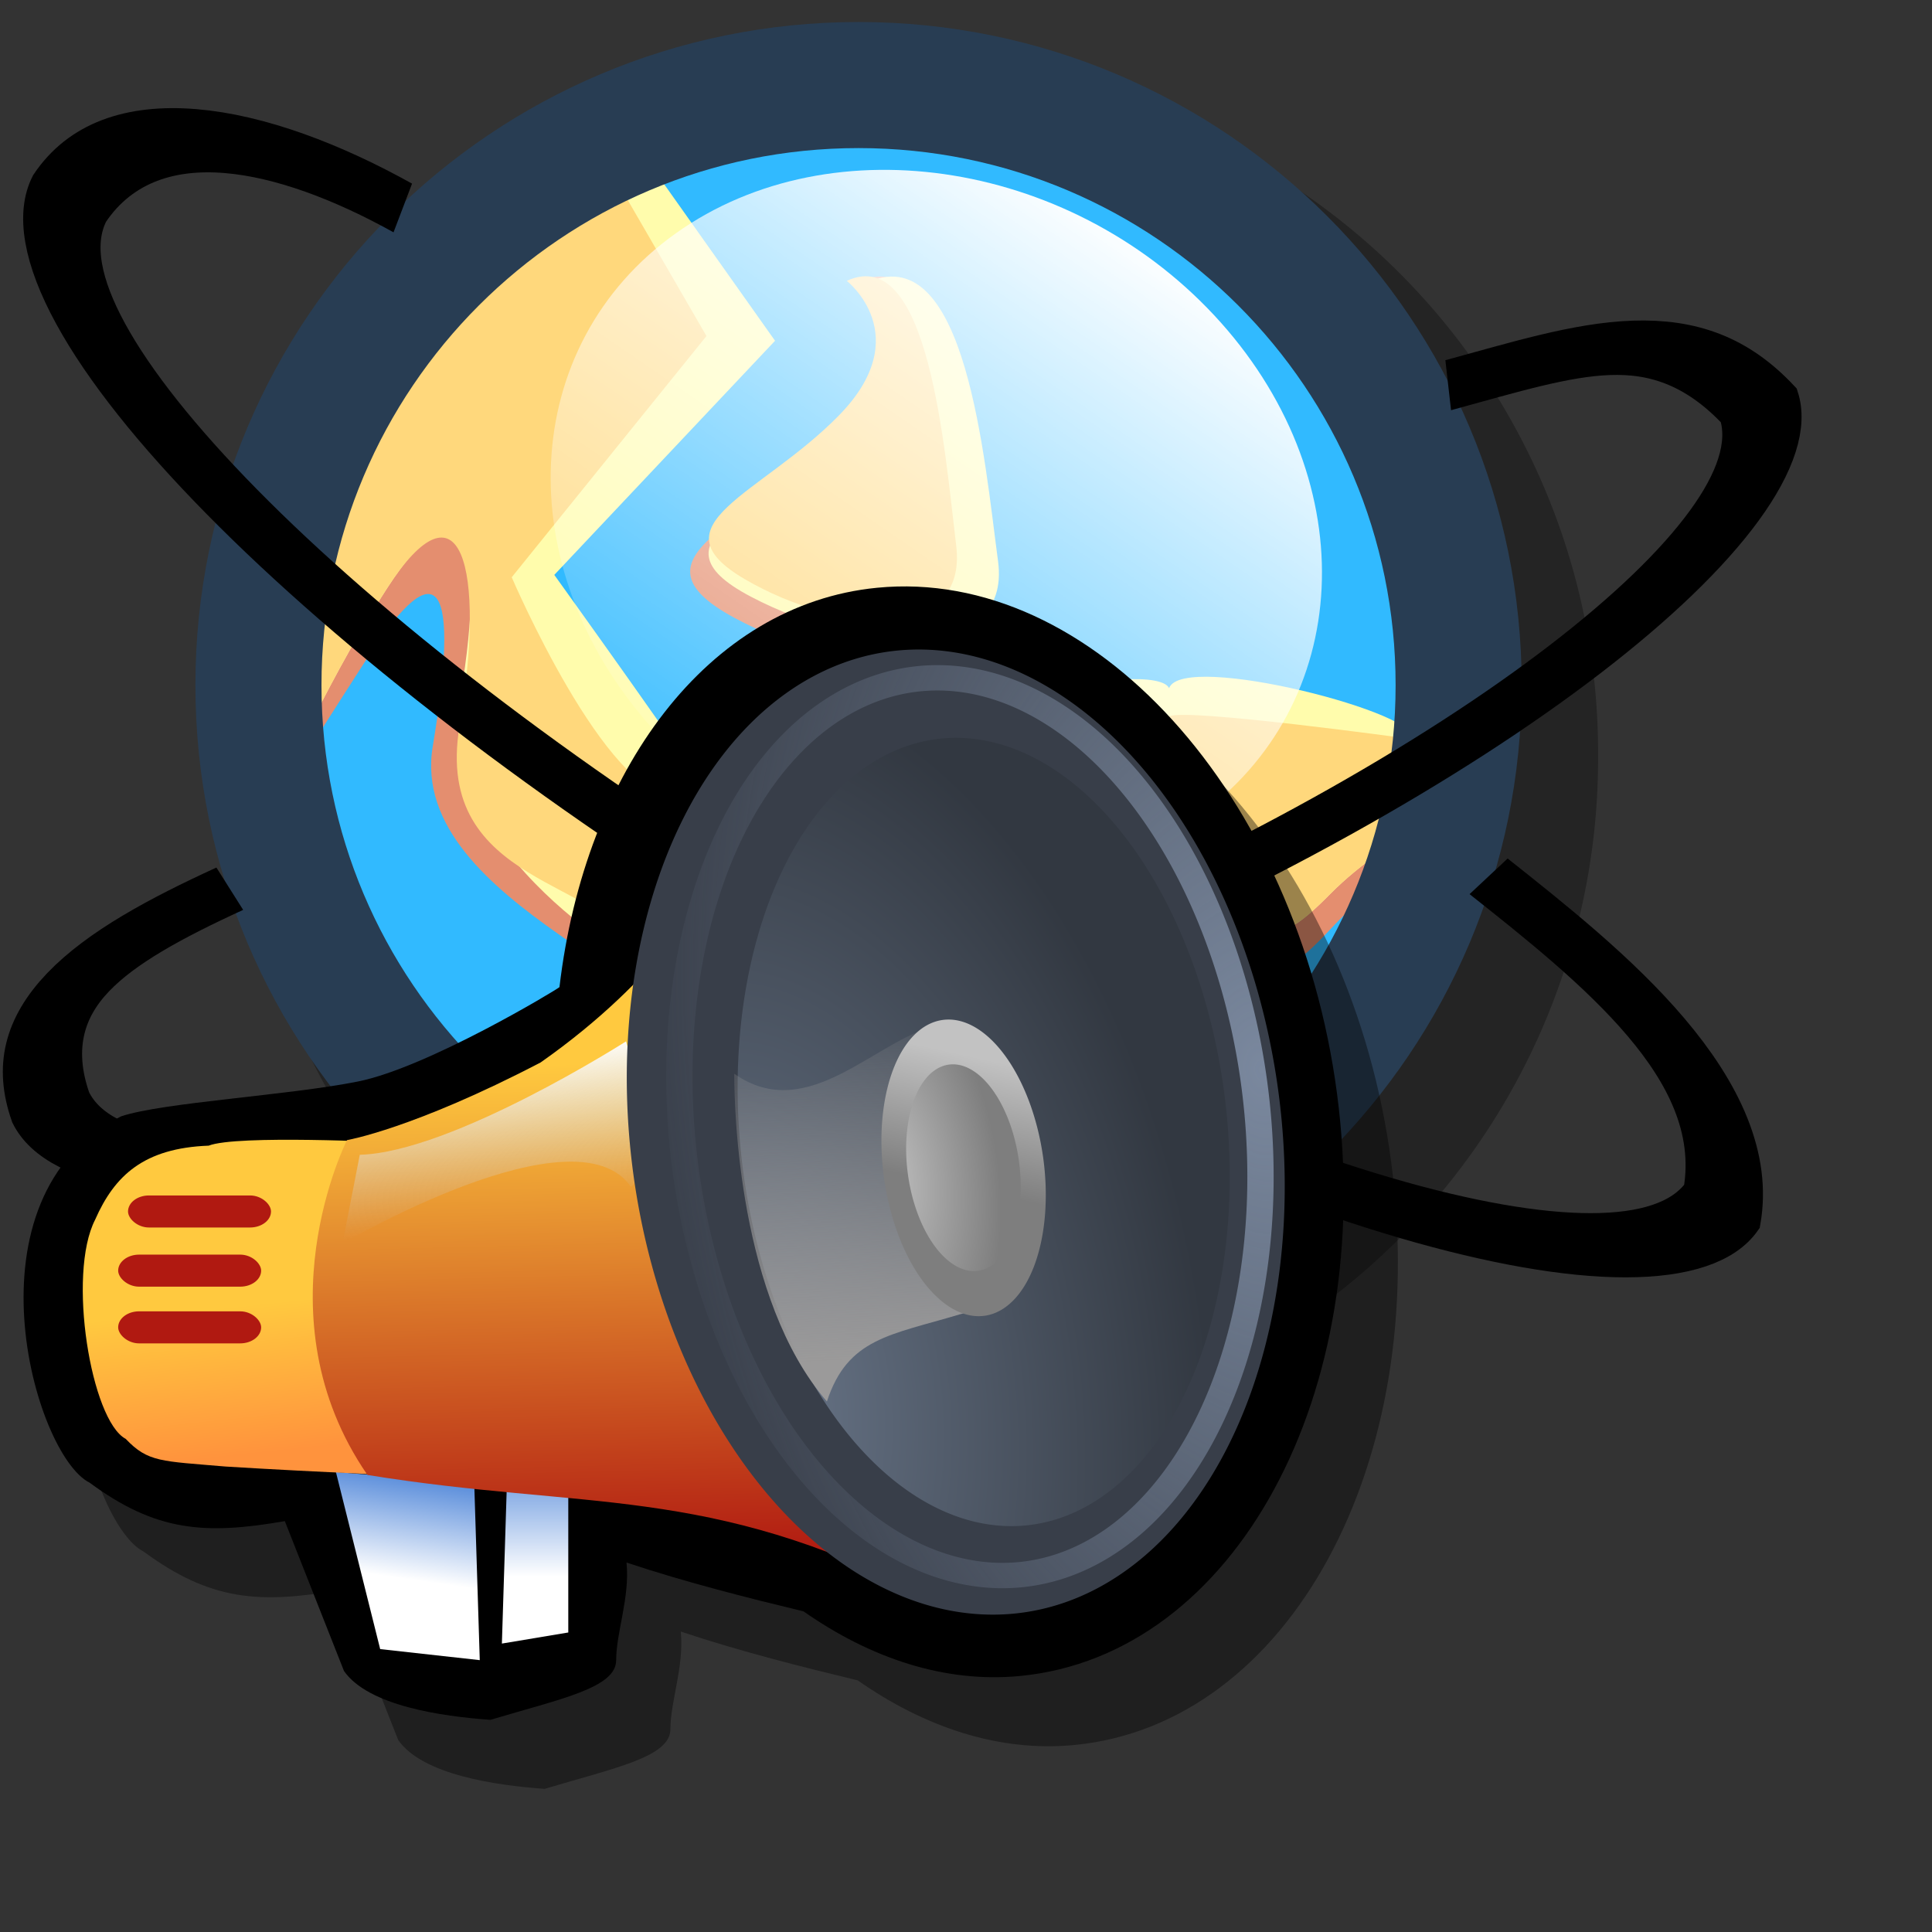 <?xml version="1.0" encoding="UTF-8" standalone="no"?>
<!-- Created with Sodipodi ("http://www.sodipodi.com/") -->
<svg
   xmlns:dc="http://purl.org/dc/elements/1.1/"
   xmlns:cc="http://creativecommons.org/ns#"
   xmlns:rdf="http://www.w3.org/1999/02/22-rdf-syntax-ns#"
   xmlns:svg="http://www.w3.org/2000/svg"
   xmlns="http://www.w3.org/2000/svg"
   xmlns:xlink="http://www.w3.org/1999/xlink"
   xmlns:sodipodi="http://sodipodi.sourceforge.net/DTD/sodipodi-0.dtd"
   xmlns:inkscape="http://www.inkscape.org/namespaces/inkscape"
   id="svg569"
   sodipodi:version="0.32"
   width="72pt"
   height="72pt"
   sodipodi:docbase="/home/zeus/.icons/gartoon/scalable/filesystems/"
   sodipodi:docname="library-podcast.svg"
   inkscape:version="0.45+devel"
   inkscape:output_extension="org.inkscape.output.svg.inkscape">
  <rect width="100%" height="100%" fill="#333333" stroke="none"/>
  <defs
     id="defs571">
    <linearGradient
       inkscape:collect="always"
       id="linearGradient1862">
      <stop
         style="stop-color:#7a889e;stop-opacity:1;"
         offset="0"
         id="stop1863" />
      <stop
         style="stop-color:#7a889e;stop-opacity:0;"
         offset="1"
         id="stop1864" />
    </linearGradient>
    <linearGradient
       id="linearGradient1755">
      <stop
         style="stop-color:#c2c2c2;stop-opacity:1;"
         offset="0"
         id="stop1756" />
      <stop
         style="stop-color:#7e7e7e;stop-opacity:1;"
         offset="1"
         id="stop1757" />
    </linearGradient>
    <linearGradient
       inkscape:collect="always"
       id="linearGradient1746">
      <stop
         style="stop-color:#9b9a9a;stop-opacity:1;"
         offset="0"
         id="stop1747" />
      <stop
         style="stop-color:#9b9a9a;stop-opacity:0;"
         offset="1"
         id="stop1748" />
    </linearGradient>
    <linearGradient
       id="linearGradient1742">
      <stop
         style="stop-color:#697689;stop-opacity:1;"
         offset="0"
         id="stop1743" />
      <stop
         style="stop-color:#323841;stop-opacity:1;"
         offset="1"
         id="stop1744" />
    </linearGradient>
    <radialGradient
       inkscape:collect="always"
       xlink:href="#linearGradient1742"
       id="radialGradient1745"
       gradientTransform="scale(0.784,1.275)"
       cx="63.275"
       cy="45.159"
       fx="63.275"
       fy="45.159"
       r="36.746"
       gradientUnits="userSpaceOnUse" />
    <linearGradient
       id="linearGradient1773">
      <stop
         style="stop-color:#ffffff;stop-opacity:1;"
         offset="0"
         id="stop1774" />
      <stop
         style="stop-color:#c2c2c2;stop-opacity:0;"
         offset="1"
         id="stop1775" />
    </linearGradient>
    <linearGradient
       id="linearGradient1765">
      <stop
         style="stop-color:#b01911;stop-opacity:1"
         offset="0"
         id="stop1766" />
      <stop
         style="stop-color:#ffc93f;stop-opacity:1"
         offset="1"
         id="stop1767" />
    </linearGradient>
    <linearGradient
       id="linearGradient1776">
      <stop
         style="stop-color:#ff933d;stop-opacity:1;"
         offset="0"
         id="stop1777" />
      <stop
         style="stop-color:#ffc93f;stop-opacity:1;"
         offset="1"
         id="stop1778" />
    </linearGradient>
    <linearGradient
       id="linearGradient1867">
      <stop
         style="stop-color:#558ada;stop-opacity:1;"
         offset="0"
         id="stop1868" />
      <stop
         style="stop-color:#ffffff;stop-opacity:1;"
         offset="1"
         id="stop1869" />
    </linearGradient>
    <linearGradient
       id="linearGradient584">
      <stop
         style="stop-color:#ffffff;stop-opacity:0;"
         offset="0"
         id="stop585" />
      <stop
         style="stop-color:#ffffff;stop-opacity:1;"
         offset="1"
         id="stop586" />
    </linearGradient>
    <linearGradient
       inkscape:collect="always"
       xlink:href="#linearGradient1867"
       id="linearGradient3585"
       gradientUnits="userSpaceOnUse"
       gradientTransform="matrix(0.874,0,0,1.144,22.913,89.817)"
       x1="33.839"
       y1="55.788"
       x2="33.207"
       y2="61.57" />
    <linearGradient
       inkscape:collect="always"
       xlink:href="#linearGradient1776"
       id="linearGradient3587"
       gradientUnits="userSpaceOnUse"
       gradientTransform="matrix(1.038,0,0,0.964,22.913,89.817)"
       x1="20.357"
       y1="64.733"
       x2="19.238"
       y2="55.012" />
    <linearGradient
       inkscape:collect="always"
       xlink:href="#linearGradient1867"
       id="linearGradient3589"
       gradientUnits="userSpaceOnUse"
       gradientTransform="matrix(0.577,0,0,1.732,22.913,89.817)"
       x1="65.237"
       y1="36.108"
       x2="65.237"
       y2="40.606" />
    <linearGradient
       inkscape:collect="always"
       xlink:href="#linearGradient1765"
       id="linearGradient3591"
       gradientUnits="userSpaceOnUse"
       gradientTransform="matrix(0.98,0,0,1.02,22.913,89.817)"
       x1="47.366"
       y1="68.038"
       x2="46.655"
       y2="36.946" />
    <linearGradient
       inkscape:collect="always"
       xlink:href="#linearGradient1773"
       id="linearGradient3593"
       gradientUnits="userSpaceOnUse"
       gradientTransform="matrix(1.221,0,0,0.819,22.913,89.817)"
       x1="28.591"
       y1="45.317"
       x2="30.967"
       y2="57.909" />
    <radialGradient
       inkscape:collect="always"
       xlink:href="#linearGradient1742"
       id="radialGradient3595"
       gradientUnits="userSpaceOnUse"
       gradientTransform="scale(0.784,1.275)"
       cx="63.275"
       cy="45.159"
       fx="63.275"
       fy="45.159"
       r="36.746" />
    <linearGradient
       inkscape:collect="always"
       xlink:href="#linearGradient1746"
       id="linearGradient3597"
       gradientUnits="userSpaceOnUse"
       gradientTransform="matrix(0.826,0,0,1.21,22.913,89.817)"
       x1="69.969"
       y1="46.797"
       x2="69.305"
       y2="26.938" />
    <linearGradient
       inkscape:collect="always"
       xlink:href="#linearGradient1755"
       id="linearGradient3599"
       gradientUnits="userSpaceOnUse"
       gradientTransform="scale(0.77,1.299)"
       x1="85.628"
       y1="28.432"
       x2="84.307"
       y2="34.954" />
    <radialGradient
       inkscape:collect="always"
       xlink:href="#linearGradient1755"
       id="radialGradient3601"
       gradientUnits="userSpaceOnUse"
       gradientTransform="scale(0.77,1.299)"
       cx="74.074"
       cy="33.479"
       fx="73.598"
       fy="33.67"
       r="14.731" />
    <radialGradient
       inkscape:collect="always"
       xlink:href="#linearGradient1862"
       id="radialGradient3603"
       gradientUnits="userSpaceOnUse"
       gradientTransform="scale(0.791,1.264)"
       cx="103.426"
       cy="32.26"
       fx="103.426"
       fy="32.26"
       r="42.613" />
    <linearGradient
       inkscape:collect="always"
       xlink:href="#linearGradient584"
       id="linearGradient3660"
       gradientUnits="userSpaceOnUse"
       gradientTransform="matrix(1.037,-1.811349e-6,3.827296e-7,0.964,2.057071e-6,1.075978e-6)"
       spreadMethod="pad"
       x1="28.252"
       y1="32.869"
       x2="68.36"
       y2="21.479" />
  </defs>
  <sodipodi:namedview
     id="base"
     showgrid="false"
     inkscape:zoom="3.9126575"
     inkscape:cx="65.330537"
     inkscape:cy="34.739465"
     inkscape:window-width="964"
     inkscape:window-height="708"
     inkscape:window-x="0"
     inkscape:window-y="1"
     inkscape:current-layer="svg569" />
  <g
     id="g3643"
     transform="translate(-0.767,-10.223)">
    <path
       transform="matrix(0.754,0,0,0.754,13.767,13.549)"
       sodipodi:ry="40.459522"
       sodipodi:rx="40.459526"
       sodipodi:cy="45.390781"
       sodipodi:cx="43.364311"
       d="M 83.824,45.391 A 40.46,40.46 0 1 1 2.905,45.391 A 40.46,40.46 0 1 1 83.824,45.391 z"
       id="path589"
       style="font-size:12px;fill:none;fill-rule:evenodd;stroke:#000000;stroke-width:8.5;stroke-opacity:0.3"
       sodipodi:type="arc" />
    <path
       transform="matrix(0.677,0,0,0.677,14.04,13.839)"
       sodipodi:ry="40.459522"
       sodipodi:rx="40.459526"
       sodipodi:cy="45.390781"
       sodipodi:cx="43.364311"
       d="M 83.824,45.391 A 40.46,40.46 0 1 1 2.905,45.391 A 40.46,40.46 0 1 1 83.824,45.391 z"
       id="path573"
       style="font-size:12px;fill:#31baff;fill-rule:evenodd;stroke-width:1pt"
       sodipodi:type="arc" />
    <path
       transform="matrix(0.801,0,0,0.801,9.031,9.245)"
       sodipodi:nodetypes="ccccccccc"
       id="path576"
       d="M 28.507,13.428 L 33.508,22.067 L 21.427,37.031 C 21.427,37.031 27.304,50.75 31.558,50.578 C 28.918,51.14 28.922,62.482 30.242,66.003 C 34.377,62.431 14.868,57.486 16.528,47.526 C 18.187,37.567 17.014,35.017 12.449,42.071 C 7.884,49.126 7.054,50.993 7.469,47.673 C 7.884,44.353 6.463,19.778 28.507,13.428 z"
       style="font-size:12px;fill:#e48e6f;fill-rule:evenodd;stroke-width:1pt" />
    <path
       transform="matrix(0.801,0,0,0.801,9.031,9.245)"
       id="path574"
       d="M 30.708,12.401 L 37.762,22.36 L 24.068,36.884 C 24.068,36.884 33.612,50.163 33.612,50.578 C 33.612,50.993 29.878,61.367 29.878,61.367 C 29.878,61.367 16.599,54.313 18.259,44.353 C 19.919,34.394 18.259,30.659 13.694,37.714 C 9.129,44.768 7.054,50.993 7.469,47.673 C 7.884,44.353 9.544,16.55 30.708,12.401 z"
       style="font-size:12px;fill:#fffcac;fill-rule:evenodd;stroke-width:1pt" />
    <path
       transform="matrix(0.801,0,0,0.801,9.031,9.245)"
       sodipodi:nodetypes="ccccccccc"
       id="path575"
       d="M 28.507,13.428 L 33.508,22.067 L 21.427,37.031 C 21.427,37.031 27.304,50.75 31.558,50.578 C 28.918,51.14 27.677,56.672 28.997,60.193 C 27.53,55.792 16.528,56.241 18.188,46.282 C 19.847,36.322 18.259,30.659 13.694,37.714 C 9.129,44.768 7.054,50.993 7.469,47.673 C 7.884,44.353 6.463,19.778 28.507,13.428 z"
       style="font-size:12px;fill:#ffd87c;fill-rule:evenodd;stroke-width:1pt" />
    <path
       transform="matrix(0.801,0,0,0.801,9.031,9.245)"
       id="path577"
       d="M 42.84,18.697 C 42.84,18.697 48.122,22.512 42.254,28.087 C 36.385,33.662 28.169,35.716 35.211,39.53 C 42.254,43.345 51.937,43.932 51.056,37.183 C 50.176,30.434 49.002,16.056 42.84,18.697 z"
       style="font-size:12px;fill:#e48e6f;fill-rule:evenodd;stroke-width:1pt" />
    <path
       transform="matrix(0.775,0,0,0.752,10.791,10.146)"
       id="path578"
       d="M 42.84,18.697 C 42.84,18.697 48.122,22.512 42.254,28.087 C 36.385,33.662 28.169,35.716 35.211,39.53 C 42.254,43.345 51.937,43.932 51.056,37.183 C 50.176,30.434 49.002,16.056 42.84,18.697 z"
       style="font-size:12px;fill:#fffbaa;fill-rule:evenodd;stroke-width:1pt" />
    <path
       transform="matrix(0.662,0,0,0.712,14.482,10.866)"
       id="path579"
       d="M 42.84,18.697 C 42.84,18.697 48.122,22.512 42.254,28.087 C 36.385,33.662 28.169,35.716 35.211,39.53 C 42.254,43.345 51.937,43.932 51.056,37.183 C 50.176,30.434 49.002,16.056 42.84,18.697 z"
       style="font-size:12px;fill:#ffd87c;fill-rule:evenodd;stroke-width:1pt" />
    <path
       transform="matrix(0.801,0,0,0.801,9.031,9.245)"
       id="path580"
       d="M 77.171,47.16 C 77.171,47.16 63.087,45.105 62.207,45.692 C 61.326,46.279 49.002,47.453 50.176,53.908 C 51.35,60.364 55.458,65.645 50.176,69.46 C 44.895,73.275 39.026,76.209 44.308,77.969 C 49.589,79.73 56.925,77.676 59.272,75.622 C 61.62,73.568 56.632,72.394 57.218,66.526 C 57.805,60.657 56.045,56.843 62.207,58.897 C 68.369,60.951 68.075,63.298 72.183,58.897 C 76.291,54.495 79.812,53.322 77.171,47.16 z"
       style="font-size:12px;fill:#e48e6f;fill-rule:evenodd;stroke-width:1pt" />
    <path
       sodipodi:nodetypes="cccccccccc"
       transform="matrix(0.801,0,0,0.758,9.031,11.19)"
       id="path582"
       d="M 77.171,47.16 C 78.345,45.61 63.087,41.386 62.207,43.833 C 61.326,41.94 46.361,44.664 47.535,51.119 C 48.709,57.574 53.697,64.716 48.416,68.53 C 43.134,72.345 39.026,76.209 44.308,77.969 C 49.589,79.73 56.925,77.676 59.272,75.622 C 61.62,73.568 55.458,72.394 56.045,66.526 C 56.632,60.657 56.045,55.293 62.207,57.347 C 68.369,59.401 68.075,61.748 72.183,57.347 C 76.291,52.946 79.812,53.322 77.171,47.16 z"
       style="font-size:12px;fill:#fffcac;fill-rule:evenodd;stroke-width:1pt" />
    <path
       sodipodi:nodetypes="cccccccccc"
       transform="matrix(0.801,0,0,0.758,9.031,11.19)"
       id="path581"
       d="M 77.171,47.16 C 77.171,47.16 63.087,45.105 62.207,45.692 C 61.326,46.279 49.002,47.453 50.176,53.908 C 51.35,60.364 55.458,65.645 50.176,69.46 C 44.895,73.275 39.026,76.209 44.308,77.969 C 49.589,79.73 56.925,77.676 59.272,75.622 C 61.62,73.568 55.458,72.394 56.045,66.526 C 56.632,60.657 56.045,55.293 62.207,57.347 C 68.369,59.401 68.075,61.748 72.183,57.347 C 76.291,52.946 79.812,53.322 77.171,47.16 z"
       style="font-size:12px;fill:#ffd87c;fill-rule:evenodd;stroke-width:1pt" />
    <path
       id="path654"
       d="M 83.824,45.391 C 83.824,67.724 65.698,85.85 43.364,85.85 C 21.031,85.85 2.905,67.724 2.905,45.391 C 2.905,23.057 21.031,4.931 43.364,4.931 C 65.698,4.931 83.824,23.057 83.824,45.391 z"
       style="font-size:12px;fill:none;fill-rule:evenodd;stroke:#283d53;stroke-width:8.5"
       transform="matrix(0.737,0,0,0.737,11.468,10.815)" />
    <path
       transform="matrix(0.747,-0.532,0.735,0.824,-14.86,39.575)"
       id="path588"
       d="M 72.183,30.434 C 72.183,40.153 63.704,48.04 53.257,48.04 C 42.81,48.04 34.331,40.153 34.331,30.434 C 34.331,20.716 42.81,12.829 53.257,12.829 C 63.704,12.829 72.183,20.716 72.183,30.434 z"
       style="font-size:12px;fill:url(#linearGradient3660);fill-rule:evenodd;stroke-width:1pt" />
    <path
       sodipodi:nodetypes="ccccc"
       id="path1066"
       d="M 72.701,17.392 C 78.866,18.681 86.632,20.315 88.296,29.101 C 87.514,38.419 69.472,47.129 46.278,47.129 C 23.083,47.129 4.259,39.053 4.259,29.101 C 4.825,20.931 10.869,17.452 17.359,17.02"
       style="font-size:12px;fill:none;fill-rule:evenodd;stroke:#000000;stroke-width:3.75"
       transform="matrix(0.977,0.596,-0.311,0.607,9.115,-0.12)" />
    <path
       sodipodi:nodetypes="ccccc"
       id="path1067"
       d="M 75.972,18.729 C 82.137,20.018 86.632,20.315 88.296,29.101 C 87.514,38.419 69.472,47.129 46.278,47.129 C 23.083,47.129 4.259,39.053 4.259,29.101 C 4.825,20.931 9.481,19.362 15.971,18.93"
       style="font-size:12px;fill:none;fill-rule:evenodd;stroke:#000000;stroke-width:3.75"
       transform="matrix(1.01,-0.415,0.288,0.59,-9.398,49.842)" />
  </g>
  <g
     id="g3605"
     transform="matrix(0.784,0,0,0.784,-20.789,-47.214)">
    <path
       sodipodi:nodetypes="cccccccccccccc"
       id="path1875"
       d="M 85.538,101.849 C 74.82,102.898 67.03,113.441 65.413,127.161 C 65.22,127.336 57.055,132.259 52.636,133.143 C 48.216,134.027 40.283,134.465 37.631,135.349 C 27.467,140.431 32.096,156.8 35.631,158.567 C 39.83,161.661 42.924,161.889 48.006,161.005 L 51.756,170.505 C 53.303,172.715 57.944,173.378 61.038,173.599 C 65.457,172.273 69.006,171.585 69.006,169.817 C 69.006,168.05 69.884,165.84 69.663,163.63 C 73.461,164.896 77.439,165.893 80.881,166.724 C 85.111,169.685 89.829,171.288 94.631,170.817 C 108.226,169.487 117.204,152.944 114.694,133.911 C 112.184,114.878 99.132,100.518 85.538,101.849 z"
       style="fill:#000000;fill-opacity:0.392;fill-rule:nonzero;stroke:none;stroke-width:7.5;stroke-linecap:round;stroke-linejoin:round;stroke-miterlimit:4;stroke-opacity:1" />
    <path
       sodipodi:nodetypes="cccccccccccccc"
       id="path1859"
       d="M 82.1,97.474 C 71.383,98.523 63.592,109.066 61.975,122.786 C 61.783,122.961 53.618,127.884 49.198,128.768 C 44.779,129.652 36.845,130.09 34.194,130.974 C 24.029,136.056 28.658,152.425 32.194,154.192 C 36.392,157.286 39.487,157.514 44.569,156.63 L 48.319,166.13 C 49.866,168.34 54.506,169.003 57.6,169.224 C 62.02,167.898 65.569,167.21 65.569,165.442 C 65.569,163.675 66.446,161.465 66.225,159.255 C 70.024,160.521 74.001,161.518 77.444,162.349 C 81.673,165.31 86.391,166.913 91.194,166.442 C 104.789,165.112 113.767,148.569 111.256,129.536 C 108.746,110.503 95.695,96.143 82.1,97.474 z"
       style="fill:#000000;fill-opacity:1;fill-rule:nonzero;stroke:none;stroke-width:7.5;stroke-linecap:round;stroke-linejoin:round;stroke-miterlimit:4;stroke-opacity:1" />
    <path
       id="path1119"
       d="M 56.573,154.221 L 56.924,165.441 L 50.612,164.74 L 47.807,153.52 L 56.573,154.221 z"
       style="fill:url(#linearGradient3585);fill-opacity:1;fill-rule:evenodd;stroke:none;stroke-width:0.25pt;stroke-linecap:butt;stroke-linejoin:miter;stroke-opacity:1" />
    <path
       sodipodi:nodetypes="ccccccc"
       id="path1118"
       d="M 51.333,132.631 C 51.333,132.631 41.496,132.132 39.743,132.833 C 35.646,132.987 33.782,134.716 32.548,137.521 C 30.761,140.989 32.288,150.254 34.483,151.416 C 35.905,152.91 36.731,152.819 40.795,153.169 C 46.405,153.52 54.82,153.871 54.82,153.871 L 51.333,132.631 z"
       style="fill:url(#linearGradient3587);fill-opacity:1;fill-rule:evenodd;stroke:none;stroke-width:0.25pt;stroke-linecap:butt;stroke-linejoin:miter;stroke-opacity:1" />
    <path
       id="path1120"
       d="M 58.677,153.169 L 58.326,164.39 L 62.534,163.688 L 62.534,151.767 L 58.677,153.169 z"
       style="fill:url(#linearGradient3589);fill-opacity:1;fill-rule:evenodd;stroke:none;stroke-width:0.25pt;stroke-linecap:butt;stroke-linejoin:miter;stroke-opacity:1" />
    <path
       sodipodi:nodetypes="ccccccc"
       id="path1117"
       d="M 71.3,116.704 C 71.3,116.704 68.514,122.136 60.781,127.559 C 52.716,131.766 48.509,132.482 48.509,132.482 C 48.509,132.482 42.851,143.62 49.805,153.703 C 63.61,155.941 71.382,154.308 85.057,161.321 C 89.782,156.953 89.182,153.169 89.182,153.169 L 71.3,116.704 z"
       style="fill:url(#linearGradient3591);fill-opacity:1;fill-rule:evenodd;stroke:none;stroke-width:0.25pt;stroke-linecap:butt;stroke-linejoin:miter;stroke-opacity:1" />
    <path
       sodipodi:nodetypes="ccccc"
       id="path1768"
       d="M 66.194,126.224 C 66.194,126.224 55.178,133.255 49.319,133.411 L 48.225,139.036 C 48.225,139.036 62.991,130.364 66.506,135.442 C 68.538,133.88 66.194,126.224 66.194,126.224 z"
       style="fill:url(#linearGradient3593);fill-opacity:1;fill-rule:evenodd;stroke:none;stroke-width:0.25pt;stroke-linecap:butt;stroke-linejoin:miter;stroke-opacity:1" />
    <path
       transform="matrix(1.329,-0.138,0.151,1.217,-6.877,89.786)"
       d="M 81.347,42.139 A 15.428,25.07 0 1 1 50.491,42.139 A 15.428,25.07 0 1 1 81.347,42.139 z"
       sodipodi:ry="25.07015"
       sodipodi:rx="15.427784"
       sodipodi:cy="42.138805"
       sodipodi:cx="65.918716"
       id="path1116"
       style="fill:#383e49;fill-opacity:1;fill-rule:nonzero;stroke:none;stroke-width:7.5;stroke-linecap:round;stroke-linejoin:round;stroke-miterlimit:4;stroke-opacity:1"
       sodipodi:type="arc" />
    <path
       transform="matrix(0.994,-0.113,0.113,0.994,18.577,97.529)"
       d="M 81.347,42.139 A 15.428,25.07 0 1 1 50.491,42.139 A 15.428,25.07 0 1 1 81.347,42.139 z"
       sodipodi:ry="25.07015"
       sodipodi:rx="15.427784"
       sodipodi:cy="42.138805"
       sodipodi:cx="65.918716"
       id="path1115"
       style="fill:url(#radialGradient3595);fill-opacity:1;fill-rule:nonzero;stroke:none;stroke-width:7.5;stroke-linecap:round;stroke-linejoin:round;stroke-miterlimit:4;stroke-opacity:1"
       sodipodi:type="arc" />
    <path
       sodipodi:nodetypes="ccccc"
       id="path1114"
       d="M 86.026,125.207 C 82.169,125.908 77.786,131.606 73.053,128.275 C 73.053,130.466 73.316,142.563 78.926,149.049 C 80.241,145.017 82.958,144.842 87.341,143.527 C 92.25,142.475 86.64,126.96 86.026,125.207 z"
       style="fill:url(#linearGradient3597);fill-opacity:1;fill-rule:evenodd;stroke:none;stroke-width:0.25pt;stroke-linecap:butt;stroke-linejoin:miter;stroke-opacity:1" />
    <path
       transform="matrix(0.897,-0.129,0.142,0.99,23.146,98.982)"
       d="M 70.477,44.067 A 5.61,9.467 0 1 1 59.257,44.067 A 5.61,9.467 0 1 1 70.477,44.067 z"
       sodipodi:ry="9.4670496"
       sodipodi:rx="5.6101036"
       sodipodi:cy="44.06728"
       sodipodi:cx="64.866821"
       id="path1113"
       style="fill:url(#linearGradient3599);fill-opacity:1;fill-rule:nonzero;stroke:none;stroke-width:7.5;stroke-linecap:round;stroke-linejoin:round;stroke-miterlimit:4;stroke-opacity:1"
       sodipodi:type="arc" />
    <path
       transform="matrix(0.625,-8.991402e-2,9.921525e-2,0.69,42.664,109.657)"
       d="M 70.477,44.067 A 5.61,9.467 0 1 1 59.257,44.067 A 5.61,9.467 0 1 1 70.477,44.067 z"
       sodipodi:ry="9.4670496"
       sodipodi:rx="5.6101036"
       sodipodi:cy="44.06728"
       sodipodi:cx="64.866821"
       id="path1758"
       style="fill:url(#radialGradient3601);fill-opacity:1;fill-rule:nonzero;stroke:none;stroke-width:7.5;stroke-linecap:round;stroke-linejoin:round;stroke-miterlimit:4;stroke-opacity:1"
       sodipodi:type="arc" />
    <rect
       rx="1.328"
       ry="1.328"
       y="135.989"
       x="34.631"
       height="2.031"
       width="9.062"
       id="rect1855"
       style="fill:#b01911;fill-opacity:1;fill-rule:nonzero;stroke:none;stroke-width:7.5;stroke-linecap:round;stroke-linejoin:round;stroke-miterlimit:4;stroke-opacity:1" />
    <rect
       rx="1.328"
       ry="1.328"
       y="139.739"
       x="34.006"
       height="2.031"
       width="9.062"
       id="rect1856"
       style="fill:#b01911;fill-opacity:1;fill-rule:nonzero;stroke:none;stroke-width:7.5;stroke-linecap:round;stroke-linejoin:round;stroke-miterlimit:4;stroke-opacity:1" />
    <rect
       rx="1.328"
       ry="1.328"
       y="143.333"
       x="34.006"
       height="2.031"
       width="9.062"
       id="rect1854"
       style="fill:#b01911;fill-opacity:1;fill-rule:nonzero;stroke:none;stroke-width:7.5;stroke-linecap:round;stroke-linejoin:round;stroke-miterlimit:4;stroke-opacity:1" />
    <path
       transform="matrix(1.174,-0.129,0.133,1.132,4.996,92.432)"
       d="M 81.347,42.139 A 15.428,25.07 0 1 1 50.491,42.139 A 15.428,25.07 0 1 1 81.347,42.139 z"
       sodipodi:ry="25.07015"
       sodipodi:rx="15.427784"
       sodipodi:cy="42.138805"
       sodipodi:cx="65.918716"
       id="path1861"
       style="fill:none;fill-opacity:1;fill-rule:nonzero;stroke:url(#radialGradient3603);stroke-width:1.411;stroke-linecap:round;stroke-linejoin:round;stroke-miterlimit:4;stroke-opacity:1"
       sodipodi:type="arc" />
  </g>
</svg>
